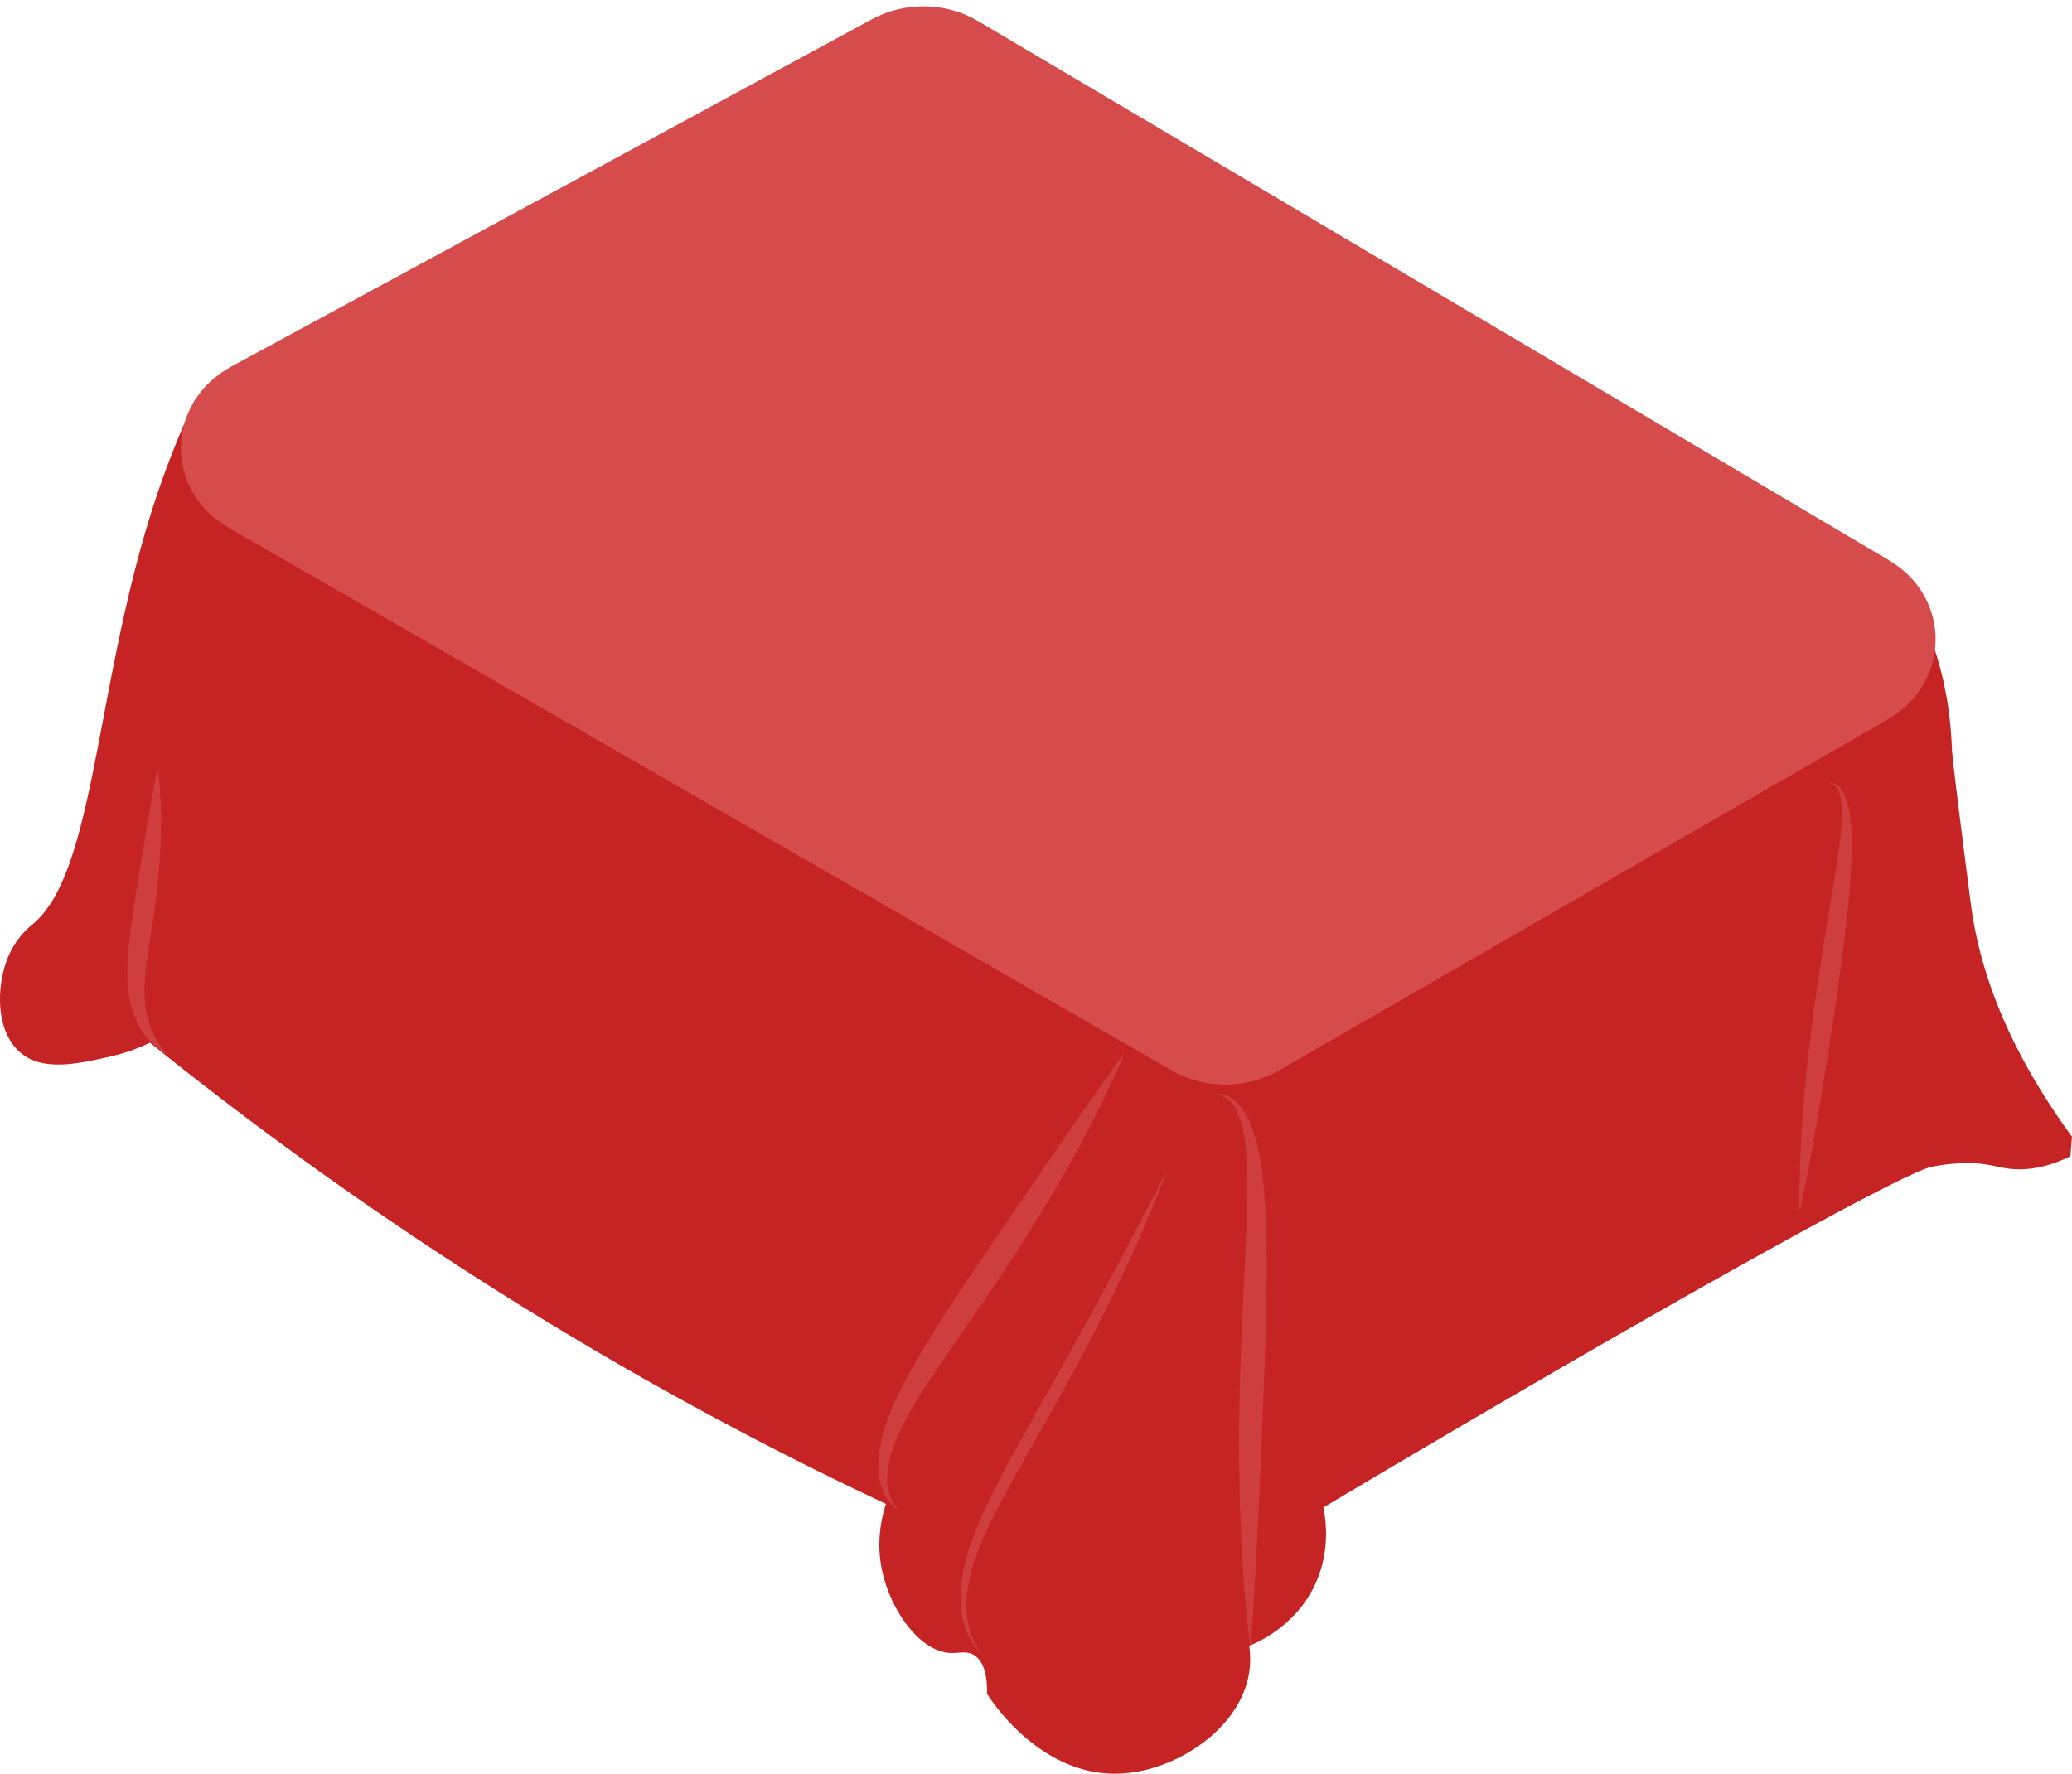 <svg id="Layer_1" data-name="Layer 1" xmlns="http://www.w3.org/2000/svg" viewBox="0 0 2000 1712.48"><defs><style>.cls-1{fill:#c62424;}.cls-2{fill:#d64c4c;}.cls-3{opacity:0.38;}.cls-4{fill:#db6a6a;}</style></defs><title>Table3(7ndody)</title><path class="cls-1" d="M1902.44,873.15c-17.68-136-18.29-149-18.29-149-.71-15.08-1.95-50-15.24-92.48a318.9,318.9,0,0,0-15.24-39.39L199.06,375.51a17.33,17.33,0,0,1-1.89,3.35c-.79,1.08-1.63,2.13-2.48,3.16l-.69.83c-.09.11-1.2,1.5-.37.42a7,7,0,0,1-5.54,3.06,892,892,0,0,0-38.76,98.07C91.78,660,92.52,841.26,31.94,892A80.61,80.61,0,0,0,9.08,921.1C-2.83,947-5.14,989,15.17,1011.87c21.18,23.82,57.19,15.83,89.94,8.56a185.57,185.57,0,0,0,39.64-13.7,3567.72,3567.72,0,0,0,466.48,318.54c83.94,48,165.54,89.92,243.91,126.73-4.37,13.6-8.92,35.08-4.57,59.94,7,39.87,35.58,81.54,65.55,83.92,10,.8,18-3,25.92,3.43,9.47,7.71,10.91,23.73,10.67,36,3.63,5.86,52,81.17,129.58,77.07,54-2.86,115.26-43.84,123.48-97.62a87.1,87.1,0,0,0,0-25.69c6.21-2.39,55.31-22.33,70.12-77.07,6.37-23.54,3.94-44.41,1.52-56.52C1598,1264.52,1836,1132.54,1864.32,1126.61a172.56,172.56,0,0,1,42.68-3.42c14.72,1,21.43,3.86,32,5.14,13.69,1.66,33.64.72,59.45-12l1.52-18.84C1931.47,1003.61,1909.44,927,1902.44,873.15Z"/><path class="cls-2" d="M841.59,18.59l-618,335.16c-64,34.68-65.54,119.76-2.9,155.8l910.47,524c31.65,18.22,71.82,18.14,103.62-.2l586.93-338.49c61.45-35.44,62.34-118,1.65-153.9L944,20.29C913,2,873.47,1.3,841.59,18.59Z"/><g class="cls-3"><path class="cls-4" d="M1085.47,1016.41c-4.05,10-8.4,19.75-12.92,29.47s-9.19,19.36-14,28.94c-9.6,19.15-19.79,38-30.33,56.62l-8,13.92c-2.68,4.63-5.44,9.22-8.17,13.82-5.45,9.21-11.09,18.3-16.73,27.39s-11.47,18.06-17.26,27-11.78,17.83-17.69,26.72l-18,26.44L924.27,1293c-6.07,8.7-12,17.46-18,26.17l-4.42,6.56-4.36,6.58-4.33,6.59-4.22,6.63c-2.74,4.45-5.53,8.87-8.15,13.36-1.31,2.25-2.63,4.49-3.86,6.76l-1.89,3.4-1.82,3.42c-1.25,2.27-2.33,4.59-3.51,6.89l-1.62,3.49c-.54,1.16-1.09,2.33-1.59,3.5a140.71,140.71,0,0,0-5.46,14.27,101.81,101.81,0,0,0-3.61,14.74,69,69,0,0,0-1,15.06c.1,1.25.14,2.52.34,3.76l.25,1.88.36,1.86c.2,1.26.58,2.46.89,3.7.17.61.39,1.21.59,1.82s.41,1.21.65,1.8a44.21,44.21,0,0,0,8.19,13.34A40.93,40.93,0,0,1,856.28,1447a49.23,49.23,0,0,1-6.54-15.51,70.64,70.64,0,0,1-1.87-16.83,105.29,105.29,0,0,1,1.45-16.8,164.06,164.06,0,0,1,9.22-32l1.51-3.85c.51-1.28,1.07-2.53,1.61-3.79,1.07-2.54,2.22-5,3.35-7.51q3.43-7.46,7.19-14.7l3.81-7.2,3.89-7.13,4-7,4.08-7c5.44-9.3,11.17-18.38,16.86-27.46s11.61-18,17.43-26.92l17.74-26.6,17.89-26.43,18-26.34,36-52.62q18.08-26.29,36.32-52.56l9.17-13.12,9.23-13.1C1072.85,1033.75,1079,1025,1085.47,1016.41Z"/></g><g class="cls-3"><path class="cls-4" d="M152.13,742.21c.88,6,1.5,12,2,18s.79,12,1,18c.41,12,.33,24-.12,36a664.53,664.53,0,0,1-7,71.46l-2.66,17.58c-.45,2.91-.94,5.83-1.36,8.72l-1.28,8.68c-.39,2.87-.84,5.76-1.18,8.63-.17,1.43-.31,2.86-.5,4.29s-.38,2.86-.49,4.28c-.24,2.83-.6,5.7-.7,8.51l-.28,4.24c-.08,1.41-.05,2.8-.08,4.2s-.08,2.82,0,4.2l.14,4.17c0,.69,0,1.4.1,2.09l.21,2.06.39,4.15.68,4.1.34,2.07.48,2,1,4.09c.36,1.35.77,2.7,1.2,4a81.51,81.51,0,0,0,6.82,15.62A86.57,86.57,0,0,0,161,1017.75c-10.77-5.57-19.84-14.94-26.11-25.93a92.25,92.25,0,0,1-7.5-17.52,107.25,107.25,0,0,1-3.67-18.69c-.15-1.57-.36-3.15-.46-4.71L123,946.2c-.09-1.57-.14-3.13-.12-4.68v-4.65c0-3.11.16-6.15.3-9.23s.42-6.08.63-9.13c.52-6,1.22-12,1.93-18s1.61-11.86,2.44-17.75c3.5-23.54,7.4-46.75,11.22-70.14,2-11.68,3.88-23.38,6-35.11q1.55-8.8,3.19-17.62C149.68,754,150.79,748.12,152.13,742.21Z"/></g><g class="cls-3"><path class="cls-4" d="M1126.51,1130.23c-15.38,40.74-33.14,80.56-52.13,119.76s-39.63,77.62-61,115.51l-16,28.37q-8.07,14.14-16,28.33c-10.55,18.91-20.9,37.9-29.81,57.42a284.68,284.68,0,0,0-11.74,29.81,142.24,142.24,0,0,0-6.57,31.07,89.71,89.71,0,0,0,2.2,31.54,65.67,65.67,0,0,0,15.27,28,62.75,62.75,0,0,1-11-12.17,66.8,66.8,0,0,1-7.53-14.79,79.36,79.36,0,0,1-4-16.21,103,103,0,0,1-1-16.69,147.07,147.07,0,0,1,4.85-33c1.4-5.37,3-10.68,4.8-15.9l1.35-3.92,1.44-3.88c.93-2.6,2-5.14,3-7.7,4.13-10.21,8.69-20.2,13.5-30s9.84-19.53,14.95-29.17,10.38-19.16,15.63-28.69l15.92-28.46c21.34-37.84,42.55-75.66,63.12-113.87S1106.44,1168.87,1126.51,1130.23Z"/></g><g class="cls-3"><path class="cls-4" d="M1206.92,1590.18c-.79-5.72-1.42-11.45-2.11-17.18s-1.24-11.46-1.76-17.2c-1.1-11.47-2-23-2.82-34.45-1.6-23-2.64-46-3.32-69-1.3-46-1-92.07.58-138l1.3-34.43,1.59-34.37c1.14-22.89,2.3-45.73,3.13-68.49.17-5.69.38-11.37.48-17q.1-4.26.12-8.51c0-2.84,0-5.66,0-8.49,0-11.31-.38-22.58-1.49-33.71s-3-22.15-7-32.38a53.93,53.93,0,0,0-3.57-7.34,33.58,33.58,0,0,0-4.93-6.39,21,21,0,0,0-6.68-4.61,23.58,23.58,0,0,0-8.23-1.78,22.08,22.08,0,0,1,8.78.06,23.68,23.68,0,0,1,8.33,3.61,36.86,36.86,0,0,1,6.8,6.15,54.5,54.5,0,0,1,5.27,7.41,93.64,93.64,0,0,1,7.56,16.3,159.5,159.5,0,0,1,4.93,17.11l1,4.33c.3,1.44.56,2.89.84,4.34.58,2.9,1,5.79,1.5,8.69.88,5.8,1.58,11.61,2.18,17.42.3,2.9.61,5.81.81,8.71s.45,5.81.64,8.7c.39,5.8.72,11.6.93,17.39s.41,11.58.54,17.35.17,11.55.22,17.32c.13,11.54,0,23.05-.14,34.56s-.45,23-.69,34.47l-1,34.41q-2.33,68.77-5.57,137.41c-1.09,22.9-2.22,45.82-3.5,68.75-.68,11.47-1.32,22.94-2.08,34.42S1207.91,1578.68,1206.92,1590.18Z"/></g><g class="cls-3"><path class="cls-4" d="M1737.1,1169.54c-.13-4.45-.11-8.9-.16-13.34s0-8.89.12-13.33c.14-8.88.42-17.75.79-26.61.74-17.73,1.91-35.42,3.35-53.08,2.92-35.32,7.07-70.53,12.1-105.56s11-69.87,16.73-104.56c2.82-17.34,5.56-34.66,7.1-52l.16-1.63.09-1.61.18-3.23.18-3.24c.08-1.09,0-2.14.06-3.22l0-3.23c0-1.07.06-2.17,0-3.22-.16-2.12-.24-4.27-.41-6.4a55.9,55.9,0,0,0-1-6.26,26.3,26.3,0,0,0-2-5.9,12.63,12.63,0,0,0-3.71-4.8,10.21,10.21,0,0,0-6-1.81,12,12,0,0,1,3.37-.37,10.65,10.65,0,0,1,3.43.82,14.87,14.87,0,0,1,5.5,4.55,29,29,0,0,1,3.53,6.12,53.2,53.2,0,0,1,2.37,6.54c2.55,8.88,3.48,18,4.1,27,.94,18.06,0,36-1.32,53.72-2.86,35.51-7.56,70.57-12.56,105.53s-10.52,69.81-16.33,104.66c-2.95,17.42-6,34.83-9.18,52.24-1.63,8.7-3.25,17.41-5,26.1S1739.05,1160.85,1737.1,1169.54Z"/></g></svg>